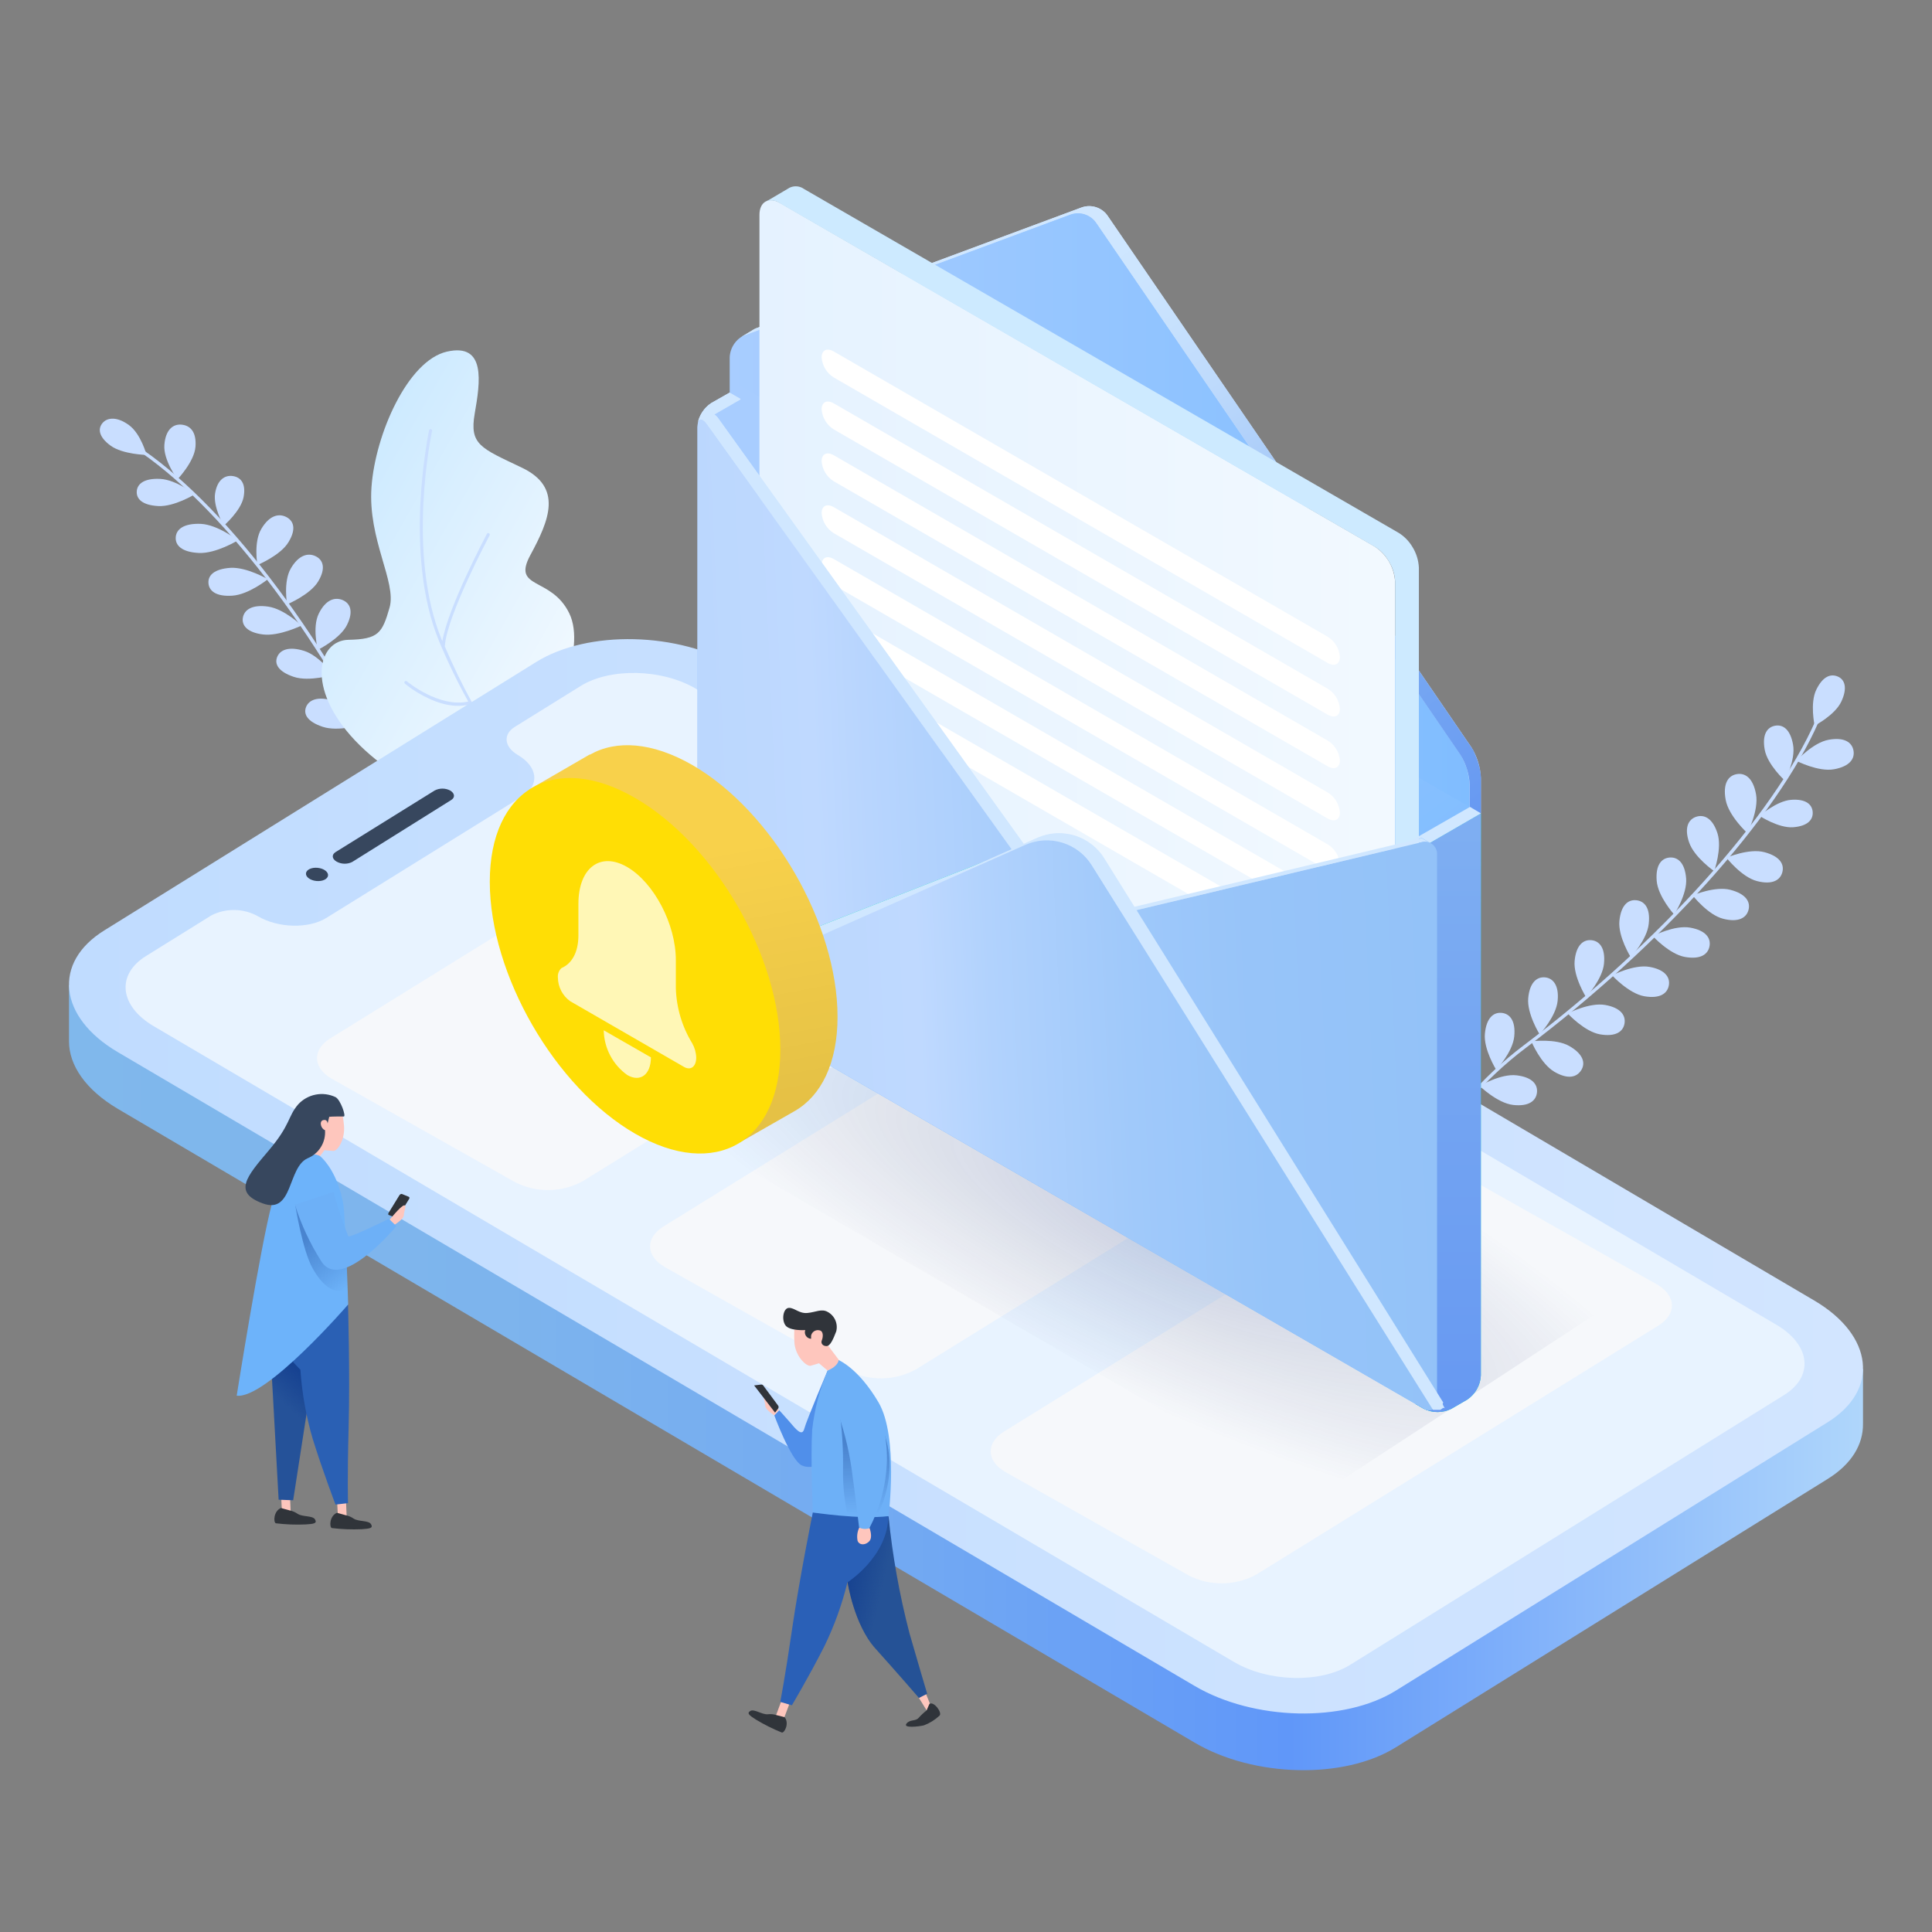 <svg width="280" height="280" viewBox="0 0 280 280" fill="none" xmlns="http://www.w3.org/2000/svg">
<rect x="0" y="0" width="280" height="280" fill="#808080" stroke="none"/>
<path d="M57.731 114.668L57.26 114.843C47.344 93.572 32.915 74.26 20.544 65.648L20.854 65.282C33.288 73.94 47.77 93.319 57.731 114.668Z" fill="#C9DEFF"/>
<path d="M18.69 61.607C20.437 62.884 21.238 65.931 21.238 65.931C21.238 65.931 17.777 65.866 16.03 64.588C14.283 63.312 14.17 62.128 14.856 61.311C15.543 60.495 16.944 60.34 18.69 61.607Z" fill="#C9DEFF"/>
<path d="M23.222 69.406C25.547 69.522 28.228 71.639 28.228 71.639C28.228 71.639 25.257 73.467 22.931 73.341C20.606 73.215 19.748 72.3 19.82 71.207C19.892 70.113 20.907 69.289 23.222 69.406Z" fill="#C9DEFF"/>
<path d="M29.115 75.922C31.601 76.05 34.47 78.317 34.47 78.317C34.47 78.317 31.285 80.266 28.8 80.138C26.314 80.011 25.382 79.02 25.47 77.846C25.557 76.671 26.681 75.821 29.115 75.922Z" fill="#C9DEFF"/>
<path d="M33.402 82.294C35.783 82.167 38.816 83.946 38.816 83.946C38.816 83.946 36.066 86.162 33.696 86.328C31.326 86.494 30.292 85.649 30.212 84.514C30.131 83.378 31.032 82.46 33.402 82.294Z" fill="#C9DEFF"/>
<path d="M38.858 87.913C41.204 88.249 43.701 90.656 43.701 90.656C43.701 90.656 40.467 92.238 38.123 91.952C35.779 91.667 34.992 90.589 35.203 89.488C35.415 88.386 36.511 87.578 38.858 87.913Z" fill="#C9DEFF"/>
<path d="M44.066 94.326C46.302 95.027 48.297 97.791 48.297 97.791C48.297 97.791 44.816 98.846 42.577 98.095C40.338 97.344 39.76 96.245 40.166 95.224C40.571 94.202 41.82 93.626 44.066 94.326Z" fill="#C9DEFF"/>
<path d="M48.308 101.56C50.544 102.261 52.49 105.028 52.49 105.028C52.49 105.028 49.008 106.083 46.76 105.332C44.511 104.582 43.953 103.482 44.358 102.46C44.764 101.439 46.062 100.86 48.308 101.56Z" fill="#C9DEFF"/>
<path d="M28.331 64.734C28.167 66.923 25.714 69.473 25.714 69.473C25.714 69.473 23.657 66.683 23.82 64.494C23.984 62.306 25.056 61.428 26.302 61.542C27.547 61.656 28.494 62.556 28.331 64.734Z" fill="#C9DEFF"/>
<path d="M35.305 72.033C34.922 74.053 32.427 76.186 32.427 76.186C32.427 76.186 30.843 73.46 31.177 71.473C31.511 69.485 32.626 68.826 33.754 68.996C34.882 69.166 35.678 70.043 35.305 72.033Z" fill="#C9DEFF"/>
<path d="M41.818 78.556C40.681 80.487 37.307 81.886 37.307 81.886C37.307 81.886 36.722 78.587 37.869 76.656C39.015 74.725 40.346 74.375 41.444 74.906C42.541 75.438 42.994 76.624 41.818 78.556Z" fill="#C9DEFF"/>
<path d="M46.119 84.257C44.972 86.188 41.609 87.587 41.609 87.587C41.609 87.587 41.023 84.288 42.16 82.358C43.297 80.428 44.648 80.086 45.735 80.608C46.822 81.13 47.266 82.336 46.119 84.257Z" fill="#C9DEFF"/>
<path d="M50.292 90.565C49.319 92.557 46.067 94.18 46.067 94.18C46.067 94.18 45.215 90.935 46.198 88.933C47.181 86.931 48.497 86.501 49.62 86.951C50.743 87.401 51.275 88.573 50.292 90.565Z" fill="#C9DEFF"/>
<path d="M54.545 97.239C53.562 99.241 50.32 100.863 50.32 100.863C50.32 100.863 49.468 97.609 50.451 95.616C51.434 93.624 52.74 93.175 53.873 93.624C55.006 94.074 55.53 95.286 54.545 97.239Z" fill="#C9DEFF"/>
<path d="M58.481 104.359C57.511 106.41 54.256 107.973 54.256 107.973C54.256 107.973 53.404 104.729 54.387 102.737C55.371 100.744 56.686 100.295 57.809 100.745C58.933 101.195 59.465 102.367 58.481 104.359Z" fill="#C9DEFF"/>
<path d="M195.984 205.789C195.934 205.443 195.852 170.338 220.837 151.493C240.453 136.702 257.052 118.234 263.119 104.451L263.56 104.639C257.513 118.489 240.804 137.034 221.125 151.875C196.33 170.571 196.467 205.436 196.467 205.779L195.984 205.789Z" fill="#C9DEFF"/>
<path d="M266.859 101.675C265.945 103.635 262.991 105.166 262.991 105.166C262.991 105.166 262.274 101.91 263.237 99.943C264.201 97.976 265.349 97.617 266.361 98.055C267.372 98.492 267.781 99.704 266.859 101.675Z" fill="#C9DEFF"/>
<path d="M259.864 107.924C260.264 110.115 258.689 113.141 258.689 113.141C258.689 113.141 256.144 110.838 255.752 108.635C255.359 106.432 256.114 105.383 257.264 105.175C258.413 104.967 259.471 105.72 259.864 107.924Z" fill="#C9DEFF"/>
<path d="M254.497 115.105C254.922 117.465 253.241 120.737 253.241 120.737C253.241 120.737 250.519 118.259 250.094 115.899C249.669 113.539 250.473 112.412 251.692 112.194C252.91 111.976 254.072 112.745 254.497 115.105Z" fill="#C9DEFF"/>
<path d="M248.908 120.764C249.61 122.943 248.429 126.254 248.429 126.254C248.429 126.254 245.535 124.254 244.793 122.072C244.05 119.889 244.727 118.721 245.855 118.364C246.983 118.008 248.206 118.576 248.908 120.764Z" fill="#C9DEFF"/>
<path d="M244.367 127.31C244.549 129.595 242.629 132.539 242.629 132.539C242.629 132.539 240.282 129.935 240.1 127.651C239.918 125.366 240.801 124.37 241.978 124.279C243.155 124.188 244.185 125.026 244.367 127.31Z" fill="#C9DEFF"/>
<path d="M238.949 133.863C238.738 136.144 236.341 138.724 236.341 138.724C236.341 138.724 234.473 135.738 234.696 133.465C234.919 131.192 235.946 130.356 237.122 130.467C238.298 130.578 239.205 131.535 238.949 133.863Z" fill="#C9DEFF"/>
<path d="M232.462 139.654C232.25 141.936 229.863 144.514 229.863 144.514C229.863 144.514 227.995 141.528 228.208 139.256C228.421 136.985 229.459 136.147 230.635 136.258C231.811 136.369 232.685 137.382 232.462 139.654Z" fill="#C9DEFF"/>
<path d="M225.745 145.044C225.524 147.327 223.137 149.906 223.137 149.906C223.137 149.906 221.269 146.919 221.482 144.648C221.695 142.376 222.742 141.537 223.918 141.648C225.094 141.759 225.966 142.822 225.745 145.044Z" fill="#C9DEFF"/>
<path d="M219.457 150.191C219.245 152.472 216.848 155.052 216.848 155.052C216.848 155.052 214.981 152.075 215.203 149.792C215.424 147.51 216.454 146.683 217.63 146.794C218.806 146.905 219.68 147.918 219.457 150.191Z" fill="#C9DEFF"/>
<path d="M211.479 157.38C211.81 159.643 210.089 162.709 210.089 162.709C210.089 162.709 207.573 160.261 207.241 157.989C206.91 155.716 207.766 154.673 208.902 154.507C210.037 154.341 211.143 155.078 211.479 157.38Z" fill="#C9DEFF"/>
<path d="M206.472 165.296C206.803 167.559 205.092 170.624 205.092 170.624C205.092 170.624 202.566 168.177 202.244 165.903C201.922 163.629 202.769 162.587 203.895 162.423C205.02 162.258 206.151 163.022 206.472 165.296Z" fill="#C9DEFF"/>
<path d="M265.799 111.487C263.52 111.901 260.346 110.265 260.346 110.265C260.346 110.265 262.744 107.624 265.024 107.211C267.303 106.797 268.408 107.594 268.621 108.774C268.833 109.954 268.089 111.072 265.799 111.487Z" fill="#C9DEFF"/>
<path d="M259.875 119.89C257.76 120.048 255.016 118.248 255.016 118.248C255.016 118.248 257.462 116.075 259.587 115.916C261.713 115.757 262.63 116.582 262.709 117.68C262.789 118.779 262 119.731 259.875 119.89Z" fill="#C9DEFF"/>
<path d="M254.65 127.697C252.408 127.126 250.212 124.308 250.212 124.308C250.212 124.308 253.466 122.905 255.712 123.505C257.958 124.106 258.608 125.242 258.313 126.395C258.017 127.548 256.882 128.269 254.65 127.697Z" fill="#C9DEFF"/>
<path d="M249.739 133.156C247.509 132.594 245.311 129.766 245.311 129.766C245.311 129.766 248.567 128.373 250.801 128.965C253.036 129.557 253.707 130.7 253.412 131.853C253.116 133.007 251.981 133.727 249.739 133.156Z" fill="#C9DEFF"/>
<path d="M244.193 138.689C241.925 138.283 239.535 135.665 239.535 135.665C239.535 135.665 242.676 134.036 244.954 134.44C247.232 134.844 247.969 135.958 247.757 137.129C247.545 138.3 246.47 139.093 244.193 138.689Z" fill="#C9DEFF"/>
<path d="M238.297 144.383C236.029 143.978 233.64 141.359 233.64 141.359C233.64 141.359 236.781 139.73 239.047 140.126C241.314 140.522 242.073 141.642 241.86 142.813C241.648 143.985 240.574 144.777 238.297 144.383Z" fill="#C9DEFF"/>
<path d="M231.871 149.903C229.603 149.497 227.203 146.88 227.203 146.88C227.203 146.88 230.354 145.25 232.621 145.646C234.887 146.041 235.636 147.163 235.435 148.343C235.234 149.523 234.147 150.297 231.871 149.903Z" fill="#C9DEFF"/>
<path d="M225.292 155.343C223.298 154.191 221.933 150.919 221.933 150.919C221.933 150.919 225.446 150.457 227.438 151.599C229.431 152.741 229.813 154.048 229.177 155.079C228.541 156.11 227.296 156.494 225.292 155.343Z" fill="#C9DEFF"/>
<path d="M219.284 160.136C216.995 159.865 214.446 157.391 214.446 157.391C214.446 157.391 217.489 155.574 219.787 155.844C222.086 156.114 222.887 157.178 222.746 158.359C222.606 159.54 221.571 160.397 219.284 160.136Z" fill="#C9DEFF"/>
<path d="M213.421 167.501C211.132 167.229 208.584 164.766 208.584 164.766C208.584 164.766 211.627 162.949 213.924 163.209C216.221 163.469 217.025 164.553 216.884 165.734C216.744 166.915 215.709 167.772 213.421 167.501Z" fill="#C9DEFF"/>
<path d="M208.78 174.96C206.528 175.42 203.344 173.856 203.344 173.856C203.344 173.856 205.677 171.184 207.931 170.734C210.185 170.284 211.284 171.042 211.528 172.227C211.772 173.413 211.044 174.508 208.78 174.96Z" fill="#C9DEFF"/>
<path d="M79.735 104.188C79.735 104.188 85.117 94.239 82.498 88.875C79.879 83.511 74.136 85.482 76.867 80.44C79.598 75.398 81.608 70.633 75.638 67.781C69.667 64.928 68.01 64.463 68.803 59.916C69.595 55.37 70.465 49.667 64.773 50.961C59.081 52.256 54.383 62.957 53.839 70.587C53.295 78.216 57.516 84.362 56.458 88.058C55.399 91.753 54.862 92.644 50.492 92.726C46.122 92.808 44.226 99.655 51.447 107.307C58.668 114.96 71.416 118.973 71.416 118.973L79.735 104.188Z" fill="url(#paint0_linear_3256_2225)"/>
<path d="M75.114 111.721C75.049 111.656 69.564 105.676 64.462 93.676C64.462 93.676 64.462 93.676 64.466 93.617C64.806 89.096 70.897 77.708 70.956 77.592C70.984 77.54 70.991 77.478 70.974 77.421C70.958 77.364 70.92 77.315 70.869 77.285C70.843 77.27 70.814 77.261 70.783 77.257C70.753 77.254 70.723 77.257 70.694 77.266C70.665 77.275 70.638 77.29 70.615 77.311C70.593 77.33 70.574 77.355 70.561 77.382C70.328 77.825 64.941 87.975 64.108 92.919L64.031 92.743C58.834 80.145 62.586 62.593 62.617 62.455C62.623 62.427 62.623 62.397 62.618 62.369C62.613 62.34 62.602 62.313 62.586 62.288C62.57 62.264 62.55 62.243 62.526 62.226C62.502 62.21 62.475 62.198 62.446 62.192C62.418 62.186 62.389 62.185 62.36 62.191C62.331 62.196 62.304 62.207 62.279 62.223C62.255 62.239 62.234 62.259 62.218 62.283C62.201 62.307 62.189 62.334 62.183 62.362C62.17 62.542 58.371 80.18 63.628 92.913C64.875 95.91 66.289 98.834 67.864 101.673C63.619 102.615 59.013 98.784 58.967 98.74C58.944 98.722 58.919 98.707 58.891 98.699C58.863 98.69 58.834 98.687 58.805 98.689C58.776 98.692 58.748 98.7 58.722 98.713C58.696 98.727 58.673 98.745 58.654 98.767C58.636 98.789 58.621 98.815 58.613 98.843C58.604 98.871 58.6 98.9 58.603 98.929C58.605 98.958 58.614 98.986 58.627 99.012C58.64 99.038 58.659 99.061 58.681 99.079C59.298 99.589 59.957 100.047 60.65 100.449C62.48 101.528 65.317 102.803 68.092 102.091C69.979 105.631 72.238 108.96 74.832 112.02L74.891 112.025C74.927 112.055 74.971 112.073 75.017 112.077C75.064 112.08 75.11 112.069 75.15 112.044C75.17 112.021 75.186 111.994 75.195 111.965C75.204 111.936 75.207 111.905 75.204 111.875C75.2 111.844 75.191 111.815 75.175 111.789C75.16 111.762 75.139 111.739 75.114 111.721Z" fill="#C9DEFF"/>
<path d="M107.98 48.99L107.541 48.751L109.207 47.752C109.345 47.665 109.492 47.594 109.647 47.543L156.842 30.038C157.49 29.825 158.188 29.822 158.839 30.028C159.489 30.234 160.058 30.639 160.465 31.186L213.259 108.324C214.08 109.652 214.547 111.168 214.617 112.728V117.85L212.98 118.799L107.391 55.89V50.818C107.407 50.165 107.612 49.53 107.98 48.99Z" fill="#D0E7FF"/>
<path d="M158.828 32.185L211.623 109.323C212.443 110.651 212.911 112.167 212.98 113.726V118.849L105.754 56.939V51.767C105.787 51.068 106.016 50.393 106.415 49.819C106.814 49.245 107.367 48.795 108.01 48.521L155.205 31.027C155.854 30.812 156.554 30.808 157.205 31.017C157.856 31.225 158.424 31.634 158.828 32.185Z" fill="url(#paint1_linear_3256_2225)"/>
<path d="M214.238 110.561C214.121 110.167 213.981 109.78 213.819 109.403C213.749 109.243 213.679 109.093 213.599 108.943C213.595 108.917 213.595 108.89 213.599 108.863C213.515 108.703 213.418 108.549 213.31 108.404L160.465 31.186C160.387 31.073 160.3 30.967 160.206 30.867L159.916 30.607C159.493 30.262 158.99 30.028 158.453 29.926C157.916 29.825 157.362 29.86 156.842 30.028L109.647 47.562C109.494 47.621 109.347 47.695 109.208 47.782L107.561 48.781C107.704 48.694 107.854 48.62 108.01 48.561L155.206 31.056C155.725 30.887 156.28 30.851 156.817 30.952C157.354 31.053 157.857 31.288 158.28 31.636C158.488 31.803 158.672 31.998 158.828 32.215L211.623 109.353C212.061 110.032 212.397 110.772 212.621 111.549C212.847 112.264 212.974 113.007 213 113.756V118.869L214.637 117.87V112.748C214.608 112.003 214.474 111.267 214.238 110.561Z" fill="url(#paint2_linear_3256_2225)"/>
<path d="M270 198.399L10 142.77V150.928C10 154.373 12.395 157.918 17.046 160.684L173.124 252.55C181.707 257.603 194.78 257.912 202.305 253.229L264.87 214.346C268.353 212.189 270.03 209.353 270 206.357V198.399Z" fill="url(#paint3_linear_3256_2225)"/>
<path d="M264.87 206.128L202.305 245.011C194.78 249.694 181.707 249.385 173.124 244.332L17.046 152.466C8.463 147.403 7.595 139.484 15.13 134.831L77.695 95.948C85.219 91.265 98.293 91.574 106.876 96.627L262.954 188.493C271.537 193.556 272.405 201.444 264.87 206.128Z" fill="url(#paint4_linear_3256_2225)"/>
<path d="M84.112 99.443L74.611 105.344C72.864 106.432 73.064 108.25 75.05 109.418C77.964 111.136 78.253 113.802 75.698 115.409L47.295 133.034C44.74 134.621 40.309 134.512 37.405 132.804C36.381 132.228 35.231 131.912 34.057 131.884C32.882 131.856 31.719 132.117 30.669 132.644L21.158 138.556C16.816 141.252 17.315 145.805 22.275 148.721L178.862 240.877C183.852 243.793 191.357 243.972 195.699 241.266L258.573 202.173C262.914 199.467 262.415 194.914 257.455 191.998L100.868 99.822C95.958 96.916 88.413 96.747 84.112 99.443Z" fill="#E8F3FF"/>
<path d="M47.543 126.883C47.594 126.356 46.92 125.858 46.037 125.772C45.154 125.685 44.396 126.042 44.344 126.569C44.293 127.096 44.967 127.594 45.85 127.68C46.733 127.767 47.491 127.409 47.543 126.883Z" fill="#37475E"/>
<path d="M65.399 115.939L51.038 124.926C50.684 125.1 50.292 125.186 49.898 125.175C49.503 125.165 49.117 125.059 48.773 124.866C48.104 124.476 48.044 123.867 48.623 123.498L62.984 114.571C63.334 114.387 63.722 114.291 64.117 114.291C64.511 114.291 64.9 114.387 65.25 114.571C65.918 114.97 65.978 115.579 65.399 115.939Z" fill="#37475E"/>
<path d="M142.725 135.101L84.421 171.208C82.918 172.023 81.238 172.458 79.528 172.475C77.819 172.493 76.131 172.092 74.611 171.308L48.064 156.33C45.309 154.742 45.23 152.116 47.894 150.469L106.198 114.361C107.701 113.546 109.381 113.111 111.09 113.094C112.8 113.077 114.488 113.477 116.008 114.261L142.555 129.239C145.309 130.827 145.389 133.453 142.725 135.101Z" fill="#F6F8FB"/>
<path d="M190.998 162.391L132.684 198.499C131.182 199.311 129.504 199.744 127.797 199.762C126.089 199.779 124.403 199.38 122.884 198.598L96.327 183.62C93.573 182.023 93.503 179.396 96.157 177.749L154.461 141.651C155.964 140.838 157.643 140.402 159.353 140.383C161.062 140.364 162.75 140.762 164.271 141.541L190.818 156.57C193.573 158.117 193.653 160.744 190.998 162.391Z" fill="#F6F8FB"/>
<path d="M240.359 192.108L182.056 228.206C180.553 229.02 178.873 229.455 177.163 229.473C175.454 229.49 173.765 229.089 172.246 228.305L145.699 213.327C142.934 211.739 142.864 209.113 145.519 207.466L203.872 171.318C205.374 170.504 207.052 170.069 208.76 170.051C210.468 170.034 212.155 170.435 213.673 171.218L240.23 186.197C242.944 187.834 243.014 190.46 240.359 192.108Z" fill="#F6F8FB"/>
<path d="M157.87 144.941L100.326 159.999C97.332 160.878 98.12 163.474 102.102 165.791L181.573 212.063C185.565 214.38 191.204 215.548 194.208 214.67L234.817 188.108L157.87 144.941Z" fill="url(#paint5_radial_3256_2225)"/>
<path d="M214.617 117.89L107.391 55.98L103.08 58.427C102.496 58.812 102.012 59.328 101.665 59.936C101.318 60.543 101.119 61.223 101.084 61.922V141.027C101.12 141.725 101.319 142.405 101.666 143.012C102.013 143.619 102.497 144.136 103.08 144.521L206.274 204.135C206.894 204.443 207.577 204.604 208.27 204.604C208.962 204.604 209.645 204.443 210.266 204.135L212.541 202.817C213.123 202.43 213.607 201.913 213.953 201.306C214.3 200.699 214.5 200.02 214.537 199.322L214.617 117.89Z" fill="url(#paint6_linear_3256_2225)"/>
<path d="M199.158 79.167L113.06 29.419C111.433 28.48 110.066 29.239 110.066 31.127V138.351C110.126 139.38 110.429 140.381 110.949 141.271C111.469 142.161 112.193 142.916 113.06 143.473L199.188 193.221C200.824 194.169 202.182 193.401 202.182 191.513V84.289C202.119 83.257 201.812 82.254 201.287 81.363C200.761 80.473 200.031 79.72 199.158 79.167Z" fill="url(#paint7_linear_3256_2225)"/>
<path d="M204.657 79.197C204.162 78.379 203.477 77.694 202.661 77.199L116.533 27.392C116.233 27.174 115.88 27.042 115.511 27.008C115.142 26.975 114.771 27.042 114.437 27.202L111.064 29.189C111.394 29.064 111.75 29.024 112.099 29.075C112.449 29.126 112.779 29.265 113.06 29.479L199.198 79.216C200.021 79.703 200.707 80.39 201.194 81.214C201.799 82.129 202.145 83.192 202.192 84.289V191.523C202.225 191.879 202.169 192.237 202.028 192.565C201.886 192.893 201.665 193.181 201.383 193.4L204.816 191.403C205.103 191.187 205.328 190.901 205.472 190.572C205.615 190.243 205.671 189.883 205.635 189.526V82.262C205.582 81.172 205.245 80.115 204.657 79.197Z" fill="url(#paint8_linear_3256_2225)"/>
<path d="M192.441 92.297L120.814 50.928C119.816 50.368 119.078 50.758 119.078 51.806C119.12 52.39 119.3 52.955 119.601 53.457C119.903 53.958 120.318 54.381 120.814 54.692L192.441 96.092C193.439 96.651 194.187 96.252 194.187 95.213C194.147 94.624 193.967 94.052 193.664 93.546C193.36 93.039 192.941 92.611 192.441 92.297Z" fill="white"/>
<path d="M192.441 99.827L120.814 58.447C119.816 57.888 119.078 58.287 119.078 59.325C119.121 59.91 119.301 60.477 119.602 60.98C119.904 61.483 120.319 61.908 120.814 62.221L192.441 103.591C193.439 104.15 194.187 103.751 194.187 102.712C194.145 102.127 193.965 101.561 193.662 101.059C193.358 100.557 192.94 100.135 192.441 99.827Z" fill="white"/>
<path d="M192.441 107.346L120.814 65.966C119.816 65.407 119.078 65.806 119.078 66.845C119.121 67.429 119.301 67.996 119.602 68.499C119.904 69.002 120.319 69.427 120.814 69.74L192.441 111.07C193.439 111.629 194.187 111.24 194.187 110.192C194.139 109.613 193.956 109.055 193.653 108.561C193.349 108.066 192.934 107.65 192.441 107.346Z" fill="white"/>
<path d="M192.441 114.865L120.814 73.485C119.816 72.926 119.078 73.325 119.078 74.364C119.12 74.949 119.299 75.516 119.601 76.019C119.903 76.522 120.318 76.947 120.814 77.259L192.441 118.639C193.439 119.188 194.187 118.799 194.187 117.751C194.145 117.166 193.965 116.599 193.662 116.097C193.358 115.595 192.94 115.173 192.441 114.865Z" fill="white"/>
<path d="M192.441 122.384L120.814 81.004C119.816 80.445 119.078 80.844 119.078 81.883C119.12 82.468 119.299 83.035 119.601 83.538C119.903 84.04 120.318 84.466 120.814 84.778L192.441 126.158C193.439 126.707 194.187 126.318 194.187 125.27C194.145 124.685 193.965 124.118 193.662 123.616C193.358 123.115 192.94 122.692 192.441 122.384Z" fill="white"/>
<path d="M192.441 129.903L120.814 88.523C119.816 87.974 119.078 88.363 119.078 89.402C119.12 89.987 119.299 90.554 119.601 91.057C119.903 91.56 120.318 91.985 120.814 92.297L192.441 133.677C193.439 134.226 194.187 133.837 194.187 132.799C194.145 132.212 193.965 131.644 193.662 131.141C193.358 130.638 192.94 130.213 192.441 129.903Z" fill="white"/>
<path d="M192.441 137.422L120.814 96.092C119.816 95.543 119.078 95.932 119.078 96.981C119.12 97.564 119.3 98.13 119.601 98.631C119.903 99.133 120.318 99.556 120.814 99.867L192.441 141.246C193.439 141.806 194.187 141.406 194.187 140.368C194.153 139.773 193.977 139.195 193.673 138.682C193.369 138.169 192.946 137.737 192.441 137.422Z" fill="white"/>
<path opacity="0.4" d="M162.651 132.399L162.541 132.299L206.024 202.118L207.791 203.116C207.988 203.252 208.216 203.337 208.454 203.365C208.693 203.393 208.934 203.362 209.158 203.276L164.357 131.381L162.651 132.399Z" fill="white"/>
<path d="M101.084 61.413C101.184 60.833 101.483 60.674 101.882 60.943C102.079 61.092 102.25 61.271 102.391 61.472L102.621 61.792L146.713 123.213L153.3 132.389C153.722 132.924 154.283 133.334 154.922 133.573C155.56 133.812 156.252 133.873 156.922 133.747L162.611 132.399L206.034 122.054C206.327 121.996 206.629 121.996 206.922 122.054C207.035 122.08 207.146 122.117 207.252 122.164L206.054 121.475L164.228 131.461L158.539 132.809C157.869 132.936 157.176 132.877 156.538 132.637C155.899 132.398 155.338 131.987 154.916 131.451L148.329 122.284L104.018 60.544C103.882 60.36 103.713 60.204 103.519 60.084L107.351 57.878L105.745 56.949L103.08 58.417C102.564 58.758 102.122 59.198 101.779 59.713C101.436 60.227 101.2 60.805 101.084 61.413Z" fill="#D0E7FF"/>
<path opacity="0.4" d="M146.763 123.212L153.34 132.389C153.764 132.925 154.327 133.335 154.967 133.574C155.607 133.813 156.301 133.873 156.972 133.747L162.651 132.399L162.541 132.299L162.272 131.86L158.549 132.749C157.877 132.875 157.184 132.815 156.544 132.575C155.904 132.336 155.341 131.926 154.916 131.391L148.399 122.314L146.763 123.212Z" fill="white"/>
<path d="M103.08 58.417L105.734 56.889L107.341 57.818L103.499 60.024C103.688 60.151 103.856 60.306 103.998 60.484L148.319 122.224L148.379 122.304L146.742 123.202L102.66 61.792L102.441 61.472C102.297 61.27 102.122 61.091 101.922 60.943C101.533 60.673 101.223 60.833 101.124 61.412C101.232 60.807 101.461 60.23 101.797 59.715C102.133 59.2 102.569 58.759 103.08 58.417Z" fill="#D0E7FF"/>
<path d="M205.156 123.352L214.617 117.89V199.362C214.579 200.06 214.379 200.739 214.033 201.346C213.686 201.953 213.203 202.47 212.621 202.857L210.345 204.175C209.725 204.483 209.042 204.644 208.349 204.644C207.657 204.644 206.974 204.483 206.353 204.175L205.216 203.516L205.156 123.352Z" fill="#00DABF"/>
<path d="M205.156 123.352L214.617 117.89V199.362C214.579 200.06 214.379 200.739 214.033 201.346C213.686 201.953 213.203 202.47 212.621 202.857L210.345 204.175C209.725 204.483 209.042 204.644 208.349 204.644C207.657 204.644 206.974 204.483 206.353 204.175L205.216 203.516L205.156 123.352Z" fill="url(#paint9_linear_3256_2225)"/>
<path d="M101.084 61.922V141.027C101.116 141.736 101.333 142.424 101.713 143.024C102.013 143.541 102.413 143.992 102.89 144.352H102.98C103.018 144.385 103.058 144.415 103.1 144.442L206.294 204.045C206.491 204.185 206.721 204.273 206.962 204.301C207.202 204.329 207.446 204.296 207.671 204.205C207.846 204.102 207.993 203.956 208.097 203.782C208.202 203.607 208.261 203.409 208.27 203.206C208.28 203.087 208.28 202.966 208.27 202.847V123.852C208.286 123.568 208.233 123.285 208.116 123.027C207.998 122.768 207.82 122.542 207.597 122.367C207.373 122.192 207.111 122.074 206.831 122.023C206.552 121.972 206.265 121.99 205.994 122.074L162.611 132.399L156.922 133.747C156.252 133.872 155.56 133.812 154.922 133.573C154.283 133.334 153.723 132.924 153.3 132.389L146.713 123.213L102.661 61.792L102.431 61.472C101.683 60.444 101.084 60.633 101.084 61.922Z" fill="url(#paint10_linear_3256_2225)"/>
<path d="M103.08 144.561C103.029 144.539 102.982 144.508 102.94 144.472H102.87C102.39 144.116 101.986 143.668 101.683 143.154C101.307 142.553 101.094 141.865 101.064 141.156L146.733 123.272L116.164 152.111L103.08 144.561Z" fill="#00DABF"/>
<path d="M103.08 144.561C103.029 144.539 102.982 144.508 102.94 144.472H102.87C102.39 144.116 101.986 143.668 101.683 143.154C101.307 142.553 101.094 141.865 101.064 141.156L146.733 123.272L116.164 152.111L103.08 144.561Z" fill="#D0E7FF"/>
<path d="M150.375 121.435L103.798 142.125C103.83 142.181 103.867 142.235 103.908 142.285L148.599 122.444C150.299 121.693 152.214 121.583 153.989 122.133C155.764 122.684 157.281 123.858 158.259 125.439L160.026 124.441C159.047 122.863 157.532 121.691 155.76 121.14C153.988 120.588 152.076 120.693 150.375 121.435Z" fill="#D0E7FF"/>
<path d="M101.703 143.113C102.006 143.628 102.41 144.076 102.89 144.432H102.96L206.293 204.125C206.491 204.265 206.721 204.352 206.962 204.38C207.202 204.408 207.446 204.375 207.671 204.285L158.25 125.349C157.261 123.766 155.735 122.592 153.952 122.041C152.169 121.491 150.247 121.602 148.539 122.354L101.703 143.113Z" fill="url(#paint11_linear_3256_2225)"/>
<path d="M204.547 121.815L206.054 121.445L207.251 122.144L208.908 121.185L214.617 117.88L213.04 116.942L204.547 121.815Z" fill="#D0E7FF"/>
<path d="M42.02 216.56L42.128 219.215L40.879 219.615L40.743 216.677L42.02 216.56Z" fill="#FEC6BD"/>
<path d="M41.992 218.902C42.405 218.987 42.797 219.157 43.143 219.4C43.884 219.869 45.328 219.625 45.659 220.21C45.991 220.796 45.474 220.854 44.303 220.932C42.861 220.997 41.416 220.941 39.982 220.767C39.611 220.659 39.621 219.02 40.714 218.551L41.992 218.902Z" fill="#30343A"/>
<path d="M45.249 199.587L42.489 217.428L40.382 217.35L39.348 198.543C38.983 195.6 38.924 192.627 39.172 189.671L45.249 199.587Z" fill="#255299"/>
<path d="M45.249 199.587L42.489 217.428L40.382 217.35L39.348 198.543C38.983 195.6 38.924 192.627 39.172 189.671L45.249 199.587Z" fill="url(#paint12_linear_3256_2225)"/>
<path d="M50.137 217.263L50.244 219.908L48.995 220.308L48.849 217.37L50.137 217.263Z" fill="#FEC6BD"/>
<path d="M50.097 219.595C50.515 219.679 50.91 219.848 51.258 220.093C52 220.561 53.434 220.317 53.775 220.903C54.116 221.489 53.58 221.537 52.419 221.625C50.977 221.685 49.532 221.63 48.098 221.459C47.717 221.352 47.737 219.712 48.829 219.244L50.097 219.595Z" fill="#30343A"/>
<path d="M50.439 189.066C50.439 189.066 50.731 199.177 50.527 206.8C50.322 214.422 50.439 217.848 50.439 217.848L48.624 218.053C48.624 218.053 46.82 213.339 45.318 208.527C44.361 205.258 43.763 201.893 43.532 198.494C43.532 198.494 38.216 193.692 39.172 187.68L50.439 189.066Z" fill="#2A60B4"/>
<path d="M49.473 160.538C49.473 160.538 49.795 162.246 49.863 163.212C49.99 165.271 48.888 166.833 48.322 166.803C47.756 166.774 47.025 166.696 47.025 166.696L46 168.033L43.62 167.682L45.152 164.373C45.152 164.373 44.391 161.328 45.395 160.967C46.738 160.693 48.103 160.549 49.473 160.538Z" fill="#FEC6BD"/>
<path d="M43.347 167.311C43.347 167.311 45.776 167.048 46.42 167.585C47.064 168.121 48.966 170.21 49.737 174.417C50.078 176.3 50.458 189.056 50.458 189.056C50.458 189.056 38.568 202.818 34.305 202.271C34.305 202.271 37.807 180.214 39.416 174.426C41.026 168.639 43.347 167.311 43.347 167.311Z" fill="#6DB3FA"/>
<path d="M57.335 176.486L56.36 176.085C56.243 176.085 56.223 175.861 56.36 175.705L57.872 173.245C57.969 173.079 58.155 172.992 58.272 173.05L59.247 173.45C59.364 173.499 59.384 173.675 59.247 173.831L57.735 176.29C57.7 176.363 57.642 176.422 57.569 176.457C57.496 176.492 57.414 176.503 57.335 176.486Z" fill="#30343A"/>
<path d="M57.169 177.51C57.169 177.51 58.525 176.671 58.525 176.124C58.525 175.578 59.032 174.553 58.525 174.699C58.018 174.846 56.487 176.749 56.487 176.749L57.169 177.51Z" fill="#FEC6BD"/>
<path d="M50.293 183.63L50.419 186.704C50.419 186.704 48.049 188.656 45.318 183.835C43.835 181.239 42.772 174.563 42.772 174.563L50.293 183.63Z" fill="url(#paint13_linear_3256_2225)"/>
<path d="M48.342 172.748C48.92 174.926 49.63 177.068 50.469 179.16C50.595 179.501 56.321 176.652 56.321 176.652L57.453 177.686C57.453 177.686 49.405 187.446 46.538 182.752C44.924 180.212 43.648 177.472 42.743 174.602L48.342 172.748Z" fill="#6DB0F7"/>
<path d="M48.634 159.005C49.366 159.396 50.175 161.807 49.834 161.807C49.493 161.807 48.088 161.807 47.717 161.855L47.474 162.831C47.474 162.831 47.474 162.168 46.839 162.334C46.205 162.5 46.517 163.612 47.103 163.788C47.17 164.648 46.961 165.508 46.507 166.241C46.052 166.975 45.376 167.544 44.576 167.868C41.65 169.195 42.508 176.007 38.109 174.416C33.71 172.826 35.748 170.512 38.948 166.735C42.147 162.958 41.679 161.855 43.201 160.069C43.873 159.333 44.764 158.832 45.742 158.641C46.72 158.449 47.734 158.577 48.634 159.005Z" fill="#37475E"/>
<path d="M133.184 246.08L134.302 247.892L134.987 247.441L134.189 245.46L133.184 246.08Z" fill="#FEC6BD"/>
<path d="M134.696 246.943L134.292 247.883C133.876 248.208 133.49 248.569 133.137 248.963C132.686 249.498 131.86 249.15 131.362 249.817C130.864 250.484 133.109 250.24 133.898 250.052C134.733 249.736 135.498 249.261 136.152 248.653C136.621 248.258 135.353 246.511 134.696 246.943Z" fill="#30343A"/>
<path d="M122.844 229.316C122.844 229.316 123.783 235.496 126.864 238.914C129.944 242.332 133.174 246.07 133.174 246.07L134.377 245.479C134.377 245.479 132.827 240.285 131.803 236.688C130.358 231.121 129.344 225.451 128.77 219.728L122.844 229.316Z" fill="#255296"/>
<path d="M122.844 229.316C122.844 229.316 123.783 235.496 126.864 238.914C129.944 242.332 133.174 246.07 133.174 246.07L134.377 245.479C134.377 245.479 132.827 240.285 131.803 236.688C130.358 231.121 129.344 225.451 128.77 219.728L122.844 229.316Z" fill="url(#paint14_linear_3256_2225)"/>
<path d="M113.228 246.549L112.336 248.953L113.369 249.695L114.374 247.028L113.228 246.549Z" fill="#FEC6BD"/>
<path d="M112.467 248.549C112.075 248.429 111.662 248.393 111.256 248.446C110.411 248.502 109.293 247.629 108.739 247.967C108.185 248.305 108.607 248.606 109.556 249.216C110.756 249.941 112.012 250.57 113.312 251.094C113.688 251.17 114.43 249.77 113.716 248.869L112.467 248.549Z" fill="#30343A"/>
<path d="M117.801 219.193C117.801 219.193 115.857 228.791 114.796 236.097C113.735 243.403 113.078 246.653 113.078 246.653L114.768 247.141C114.768 247.141 117.266 242.943 119.464 238.604C120.909 235.64 122.033 232.53 122.816 229.326C122.816 229.326 128.667 225.626 128.742 219.738L117.801 219.193Z" fill="#2A60B7"/>
<path d="M112.223 205.125C112.223 205.125 110.918 204.308 110.918 203.782C110.918 203.256 110.42 202.26 110.918 202.401C111.415 202.542 112.89 204.383 112.89 204.383L112.223 205.125Z" fill="#FEC6BD"/>
<path d="M119.952 198.617C119.952 198.617 116.881 205.848 116.562 207.069C116.243 208.29 115.294 207.069 114.449 206.083C113.604 205.097 112.928 204.392 112.928 204.392L112.223 205.134C112.223 205.134 114.59 211.586 116.177 212.365C117.764 213.145 119.933 211.727 119.933 211.727L119.952 198.617Z" fill="#508FEA"/>
<path d="M115.153 192.24C115.081 193.099 115.081 193.963 115.153 194.823C115.444 196.804 116.956 198.072 117.491 197.931C118.027 197.79 118.694 197.574 118.694 197.574L119.933 198.626L122.121 197.818L119.999 195.001C119.999 195.001 120.102 191.968 119.06 191.817C117.747 191.832 116.439 191.974 115.153 192.24Z" fill="#FEC6BD"/>
<path d="M116.703 192.766C116.703 192.766 114.43 192.916 113.829 192.071C113.228 191.226 113.528 189.554 114.346 189.545C115.163 189.536 115.801 190.39 117.003 190.287C118.205 190.184 119.069 189.62 119.961 190.137C120.451 190.402 120.838 190.823 121.061 191.334C121.284 191.844 121.33 192.414 121.192 192.954C120.788 193.987 120.356 195.086 119.783 195.086C119.21 195.086 118.928 194.663 119.107 194.241C119.285 193.818 119.398 192.898 118.741 192.794C118.61 192.766 118.474 192.764 118.343 192.789C118.211 192.814 118.086 192.865 117.974 192.94C117.863 193.014 117.768 193.11 117.694 193.223C117.621 193.335 117.571 193.461 117.548 193.593V194.025C117.4 194.019 117.256 193.978 117.127 193.906C116.998 193.834 116.888 193.732 116.806 193.61C116.724 193.487 116.671 193.347 116.653 193.2C116.635 193.054 116.652 192.905 116.703 192.766Z" fill="#30343A"/>
<path d="M121.539 197.114C121.539 197.114 121.539 197.959 119.952 198.626C118.793 201.361 118.037 204.249 117.708 207.2C117.464 211.154 117.802 219.193 117.802 219.193C117.802 219.193 124.638 220.254 128.77 219.728C128.77 219.728 130.245 208.224 127.324 203.247C124.404 198.269 121.539 197.114 121.539 197.114Z" fill="#6DB0F7"/>
<path d="M109.293 200.786L112.327 204.73L112.777 204.129C112.819 204.069 112.841 203.997 112.841 203.923C112.841 203.849 112.819 203.777 112.777 203.716L110.617 200.805C110.581 200.753 110.531 200.712 110.473 200.688C110.415 200.663 110.351 200.654 110.289 200.664L109.293 200.786Z" fill="#30343A"/>
<path d="M126.31 204.251L121.615 204.148C122.036 207.049 122.224 209.979 122.178 212.91C122.123 215.768 122.503 218.618 123.305 221.362C123.274 222.038 123.416 222.71 123.718 223.315C124.037 224.02 124.948 223.917 125.446 223.315C125.944 222.714 125.502 221.644 125.446 221.503C125.906 222.339 128.714 217.812 128.902 213.051C129.072 209.907 128.157 206.801 126.31 204.251Z" fill="url(#paint15_linear_3256_2225)"/>
<path d="M124.535 221.381C124.241 221.984 124.155 222.668 124.291 223.325C124.601 224.029 125.521 223.926 126.019 223.325C126.516 222.724 126.019 221.447 126.019 221.447L124.535 221.381Z" fill="#FEC6BD"/>
<path d="M121.154 203.989C122.217 206.853 122.976 209.821 123.417 212.844C124.084 217.681 124.507 221.381 124.507 221.381C124.969 221.609 125.501 221.646 125.99 221.484C127.505 218.591 128.37 215.402 128.526 212.14C128.656 208.965 128.052 205.803 126.761 202.899L121.154 203.989Z" fill="#6DB0F7"/>
<path d="M103.798 142.115C103.829 142.172 103.866 142.226 103.908 142.275L148.599 122.444C150.298 121.694 152.211 121.584 153.984 122.134C155.758 122.685 157.273 123.859 158.249 125.439L207.681 204.325H208.748L209.178 204.025C209.717 204.325 208.818 203.476 209.178 203.286L160.046 124.401C159.064 122.82 157.546 121.647 155.769 121.097C153.993 120.547 152.078 120.656 150.375 121.405L103.798 142.115Z" fill="url(#paint16_linear_3256_2225)"/>
<path d="M76.717 114.414L85.435 109.362H85.515C89.31 107.207 94.53 107.538 100.331 110.867C111.955 117.584 121.38 133.913 121.38 147.357C121.38 154.062 119.033 158.76 115.238 160.983L107.26 165.544L105.402 162.397C103.286 161.923 101.253 161.131 99.373 160.048C87.749 153.332 78.323 136.991 78.312 123.559C78.317 121.749 78.54 119.945 78.973 118.188L76.717 114.414Z" fill="#F8D14B"/>
<path d="M76.717 114.414L85.435 109.362H85.515C89.31 107.207 94.53 107.538 100.331 110.867C111.955 117.584 121.38 133.913 121.38 147.357C121.38 154.062 119.033 158.76 115.238 160.983L107.26 165.544L105.402 162.397C103.286 161.923 101.253 161.131 99.373 160.048C87.749 153.332 78.323 136.991 78.312 123.559C78.317 121.749 78.54 119.945 78.973 118.188L76.717 114.414Z" fill="url(#paint17_linear_3256_2225)" fill-opacity="0.2"/>
<path d="M92.045 115.645C103.67 122.362 113.095 138.691 113.095 152.135C113.095 165.579 103.67 171.018 92.045 164.302C80.42 157.585 70.995 141.245 70.984 127.812C70.972 114.379 80.409 108.895 92.045 115.645Z" fill="#FFDE05"/>
<path fill-rule="evenodd" clip-rule="evenodd" d="M83.828 130.994V135.555C83.828 138.018 82.871 139.66 81.378 140.298C81.189 140.471 81.043 140.686 80.952 140.926C80.861 141.166 80.828 141.423 80.854 141.678C80.861 142.348 81.025 143.007 81.334 143.601C81.643 144.195 82.088 144.709 82.632 145.099L99.123 154.62C100.103 155.191 100.901 154.586 100.901 153.275C100.88 152.546 100.68 151.833 100.32 151.2C98.847 148.791 98.03 146.04 97.949 143.217V139.147C97.949 133.947 94.792 127.926 90.883 125.646C86.985 123.399 83.828 125.782 83.828 130.994ZM88.436 152.969C87.842 151.842 87.521 150.592 87.498 149.318L94.336 153.241C94.336 155.738 92.797 156.89 90.917 155.806C89.879 155.068 89.03 154.096 88.436 152.969Z" fill="#FFF7B6"/>
<defs>
<linearGradient id="paint0_linear_3256_2225" x1="48.177" y1="73.657" x2="87.789" y2="96.227" gradientUnits="userSpaceOnUse">
<stop stop-color="#CDEAFF"/>
<stop offset="1" stop-color="#F4FAFF"/>
</linearGradient>
<linearGradient id="paint1_linear_3256_2225" x1="105.754" y1="74.843" x2="212.98" y2="74.843" gradientUnits="userSpaceOnUse">
<stop stop-color="#A8CDFF"/>
<stop offset="1" stop-color="#80BDFF"/>
</linearGradient>
<linearGradient id="paint2_linear_3256_2225" x1="137.85" y1="45.126" x2="195.528" y2="130.513" gradientUnits="userSpaceOnUse">
<stop stop-color="#D0E7FF"/>
<stop offset="0.14" stop-color="#CBE4FE"/>
<stop offset="0.29" stop-color="#BEDAFC"/>
<stop offset="0.45" stop-color="#A7CAF8"/>
<stop offset="0.62" stop-color="#87B4F3"/>
<stop offset="0.67" stop-color="#7EAEF2"/>
<stop offset="1" stop-color="#6799F2"/>
</linearGradient>
<linearGradient id="paint3_linear_3256_2225" x1="10" y1="199.657" x2="270" y2="199.657" gradientUnits="userSpaceOnUse">
<stop stop-color="#80B8EC"/>
<stop offset="0.24" stop-color="#7DB4ED"/>
<stop offset="0.47" stop-color="#72A9F2"/>
<stop offset="0.68" stop-color="#6097F9"/>
<stop offset="1" stop-color="#AFD6FB"/>
</linearGradient>
<linearGradient id="paint4_linear_3256_2225" x1="10" y1="170.479" x2="270" y2="170.479" gradientUnits="userSpaceOnUse">
<stop stop-color="#C0DCFF"/>
<stop offset="1" stop-color="#D2E5FF"/>
</linearGradient>
<radialGradient id="paint5_radial_3256_2225" cx="0" cy="0" r="1" gradientUnits="userSpaceOnUse" gradientTransform="translate(168.037 178.648) rotate(25.572) scale(86.913 23.568)">
<stop stop-color="#243477" stop-opacity="0.2"/>
<stop offset="1" stop-color="#243470" stop-opacity="0"/>
</radialGradient>
<linearGradient id="paint6_linear_3256_2225" x1="157.85" y1="55.98" x2="210.5" y2="127.554" gradientUnits="userSpaceOnUse">
<stop stop-color="#A8CDFF"/>
<stop offset="1" stop-color="#80BDFF"/>
</linearGradient>
<linearGradient id="paint7_linear_3256_2225" x1="110.076" y1="111.32" x2="202.112" y2="111.32" gradientUnits="userSpaceOnUse">
<stop stop-color="#E5F2FF"/>
<stop offset="1" stop-color="#F2F9FF"/>
</linearGradient>
<linearGradient id="paint8_linear_3256_2225" x1="13060.2" y1="13136" x2="26879" y2="22509.7" gradientUnits="userSpaceOnUse">
<stop stop-color="#CDEAFF"/>
<stop offset="1" stop-color="#F4FAFF"/>
</linearGradient>
<linearGradient id="paint9_linear_3256_2225" x1="209.886" y1="203.206" x2="209.886" y2="120.047" gradientUnits="userSpaceOnUse">
<stop stop-color="#6799F2"/>
<stop offset="1" stop-color="#7EAEF2"/>
</linearGradient>
<linearGradient id="paint10_linear_3256_2225" x1="207.95" y1="130.212" x2="57.241" y2="137.005" gradientUnits="userSpaceOnUse">
<stop stop-color="#93C2F8"/>
<stop offset="0.18" stop-color="#97C4F9"/>
<stop offset="0.36" stop-color="#A3CBFB"/>
<stop offset="0.54" stop-color="#B8D5FE"/>
<stop offset="0.59" stop-color="#BFD9FF"/>
<stop offset="0.82" stop-color="#B6D5FC"/>
<stop offset="1" stop-color="#ABCFF8"/>
</linearGradient>
<linearGradient id="paint11_linear_3256_2225" x1="209.367" y1="161.746" x2="58.658" y2="168.539" gradientUnits="userSpaceOnUse">
<stop stop-color="#93C2F8"/>
<stop offset="0.17" stop-color="#96C4F9"/>
<stop offset="0.3" stop-color="#A0C9FA"/>
<stop offset="0.43" stop-color="#B1D2FD"/>
<stop offset="0.5" stop-color="#BFD9FF"/>
<stop offset="0.78" stop-color="#B6D5FC"/>
<stop offset="1" stop-color="#ABCFF8"/>
</linearGradient>
<linearGradient id="paint12_linear_3256_2225" x1="44.283" y1="199.636" x2="40.955" y2="203.353" gradientUnits="userSpaceOnUse">
<stop stop-color="#133E8F" stop-opacity="0.8"/>
<stop offset="1" stop-color="#133E8F" stop-opacity="0"/>
</linearGradient>
<linearGradient id="paint13_linear_3256_2225" x1="44.43" y1="179.355" x2="50.092" y2="186.896" gradientUnits="userSpaceOnUse">
<stop stop-color="#133E8F" stop-opacity="0.4"/>
<stop offset="1" stop-color="#133E8F" stop-opacity="0"/>
</linearGradient>
<linearGradient id="paint14_linear_3256_2225" x1="122.234" y1="230.828" x2="127.465" y2="232.068" gradientUnits="userSpaceOnUse">
<stop stop-color="#133E8F" stop-opacity="0.8"/>
<stop offset="1" stop-color="#133E8F" stop-opacity="0"/>
</linearGradient>
<linearGradient id="paint15_linear_3256_2225" x1="125.324" y1="209.125" x2="125.502" y2="219.418" gradientUnits="userSpaceOnUse">
<stop stop-color="#133E8F" stop-opacity="0.4"/>
<stop offset="1" stop-color="#133E8F" stop-opacity="0"/>
</linearGradient>
<linearGradient id="paint16_linear_3256_2225" x1="10735.4" y1="15210.7" x2="21900.1" y2="15210.7" gradientUnits="userSpaceOnUse">
<stop stop-color="#D0E7FF"/>
<stop offset="0.14" stop-color="#CBE4FE"/>
<stop offset="0.29" stop-color="#BEDAFC"/>
<stop offset="0.45" stop-color="#A7CAF8"/>
<stop offset="0.62" stop-color="#87B4F3"/>
<stop offset="0.67" stop-color="#7EAEF2"/>
<stop offset="1" stop-color="#6799F2"/>
</linearGradient>
<linearGradient id="paint17_linear_3256_2225" x1="109.083" y1="162.329" x2="101.822" y2="123.583" gradientUnits="userSpaceOnUse">
<stop stop-opacity="0.4"/>
<stop offset="1" stop-opacity="0"/>
</linearGradient>
</defs>
</svg>
